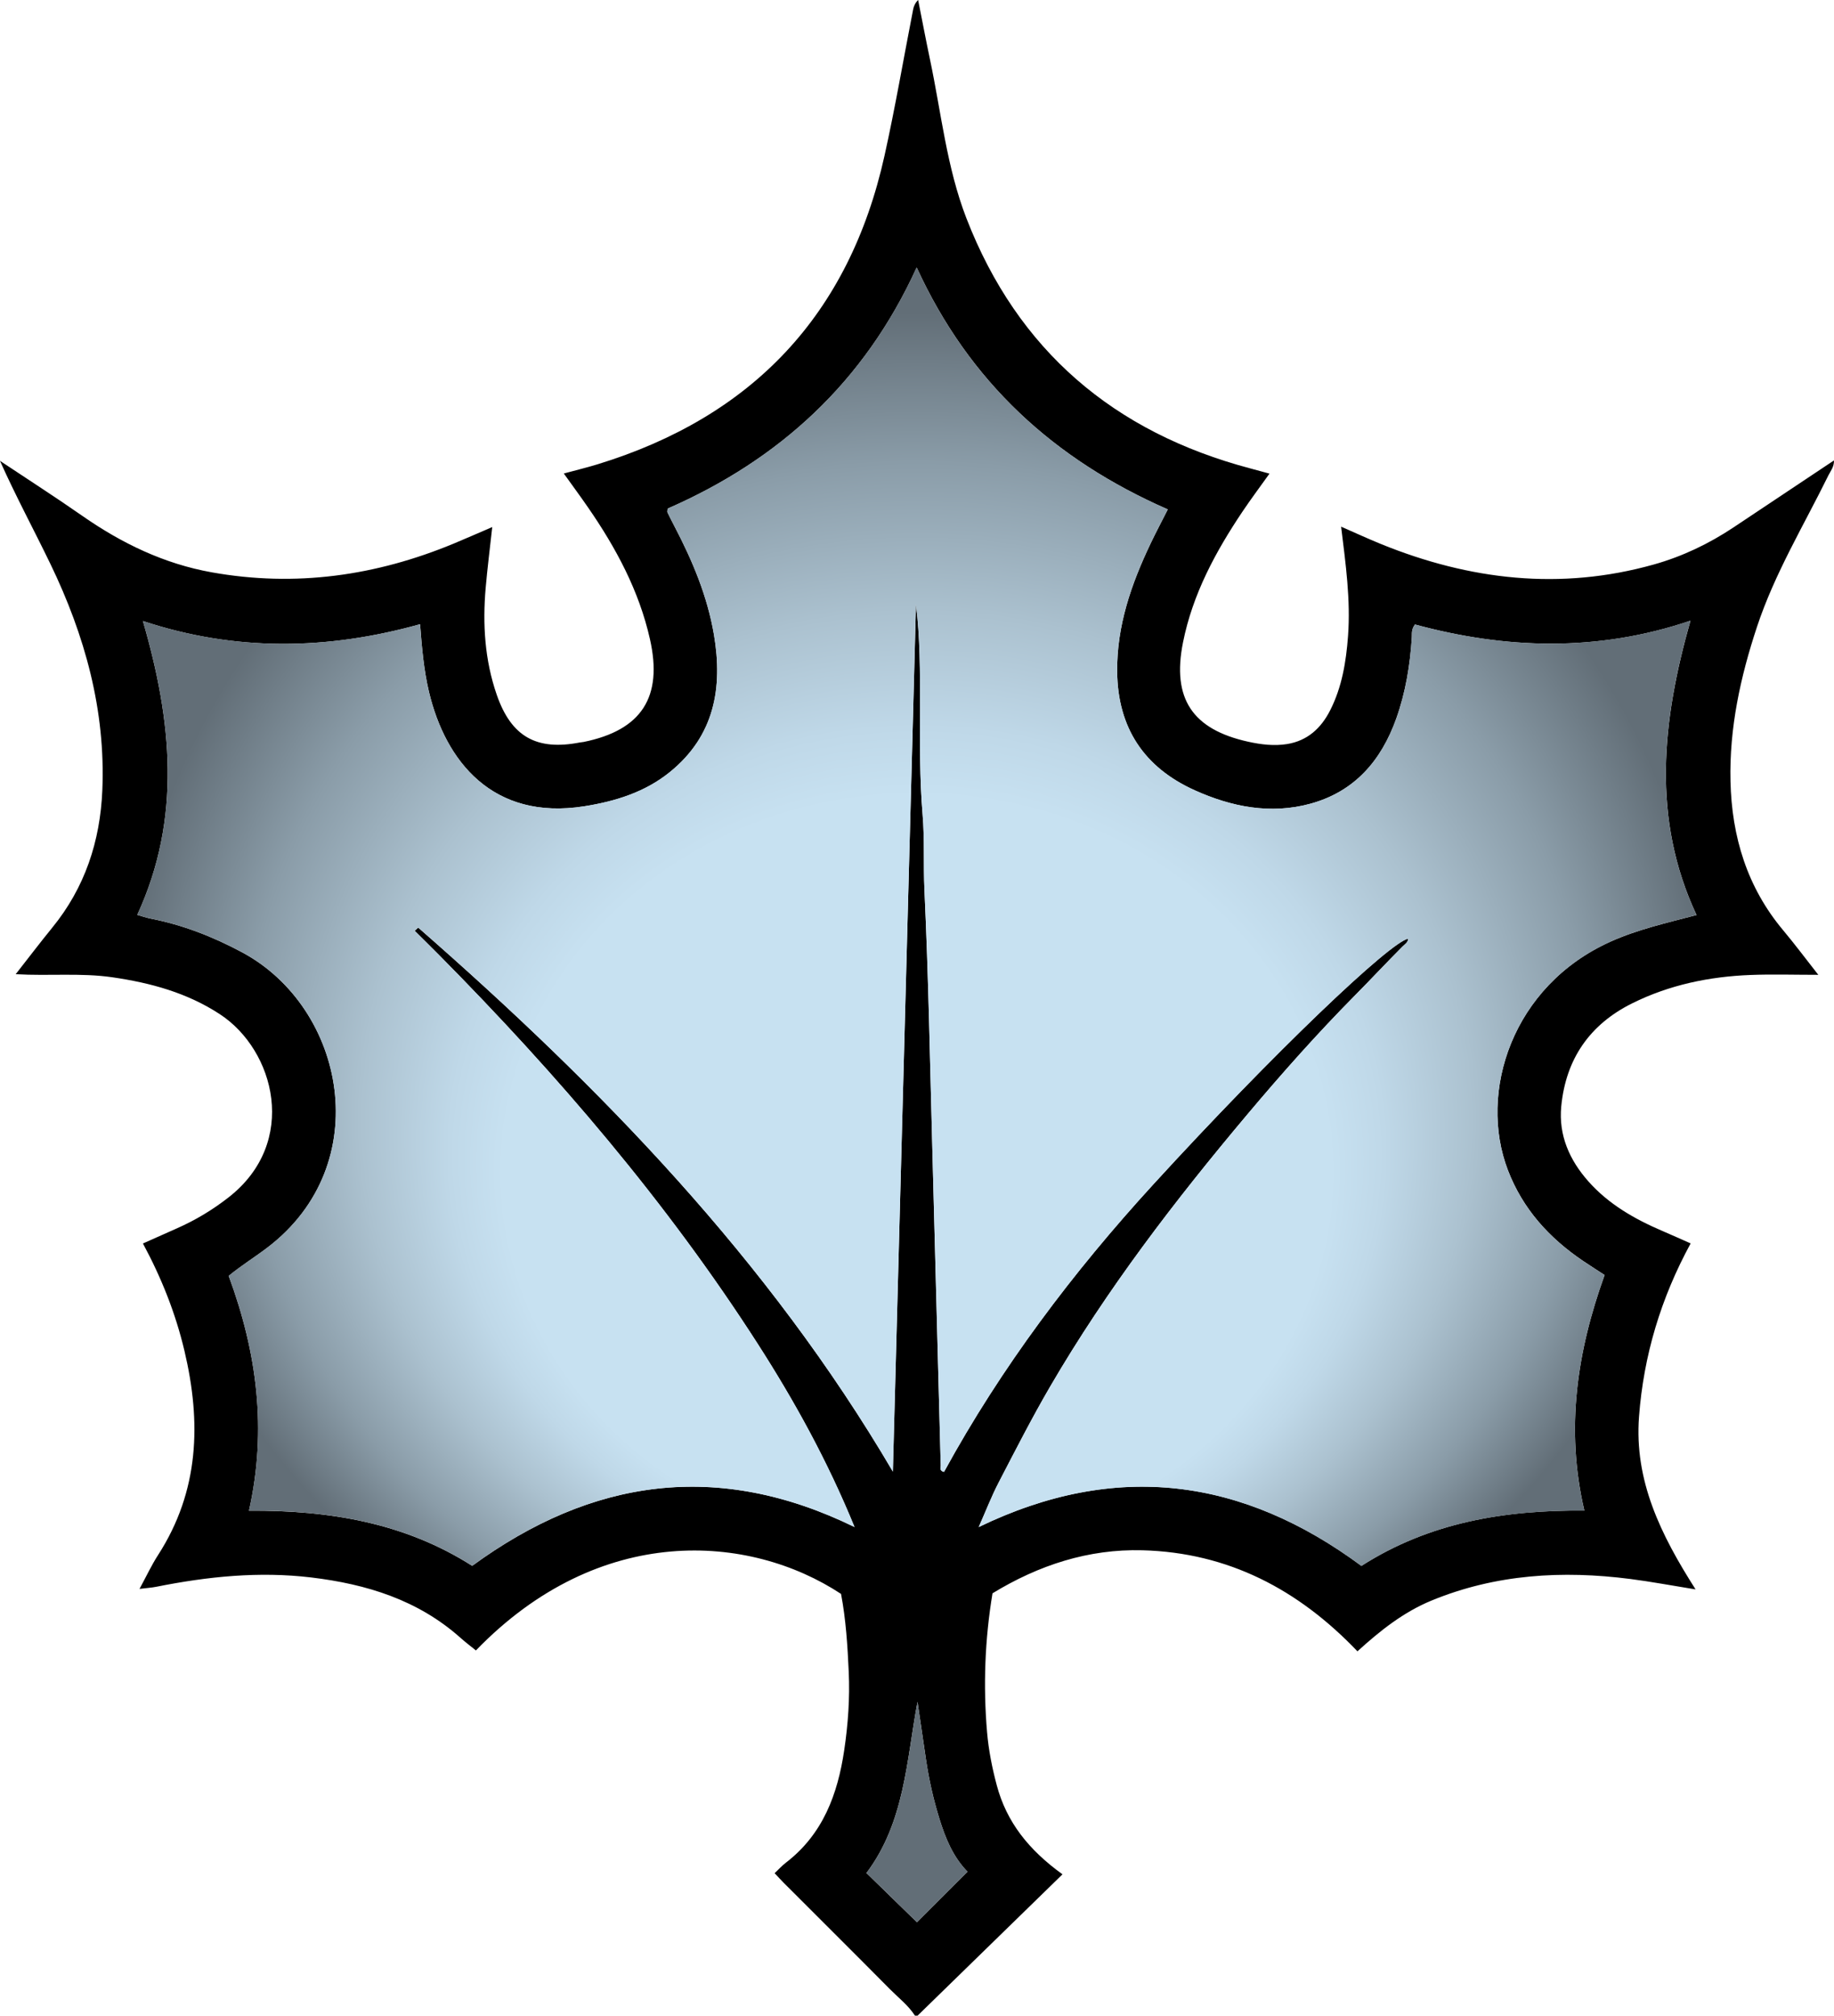 <?xml version="1.0" encoding="UTF-8"?>
<svg id="Layer_2" data-name="Layer 2" xmlns="http://www.w3.org/2000/svg" xmlns:xlink="http://www.w3.org/1999/xlink" viewBox="0 0 724.25 795.98">
  <defs>
    <style>
      .cls-1, .cls-2, .cls-3 {
        stroke-width: 0px;
      }

      .cls-2 {
        fill: url(#radial-gradient);
      }

      .cls-3 {
        fill: #626e77;
      }
    </style>
    <radialGradient id="radial-gradient" cx="362.08" cy="392.74" fx="362.08" fy="247.73" r="355.05" gradientTransform="translate(724.16 749.37) rotate(-180) scale(1 .91)" gradientUnits="userSpaceOnUse">
      <stop offset="0" stop-color="#c7e1f1"/>
      <stop offset=".41" stop-color="#c7e1f1"/>
      <stop offset=".46" stop-color="#c7e1f1"/>
      <stop offset=".52" stop-color="#bfd8e8"/>
      <stop offset=".62" stop-color="#abc1cf"/>
      <stop offset=".75" stop-color="#8a9ca8"/>
      <stop offset=".88" stop-color="#626e77"/>
    </radialGradient>
  </defs>
  <g id="Layer_1-2" data-name="Layer 1">
    <g>
      <path class="cls-1" d="M361.33,795.98c-2.62-4.08-6.47-7.02-9.82-10.4-13.95-14.09-28.02-28.07-42.04-42.1-1.16-1.16-2.26-2.39-3.57-3.78,1.61-1.52,2.94-2.99,4.49-4.18,14.6-11.23,20.42-26.99,23-44.42,1.52-10.24,2.25-20.54,1.78-30.89-.47-10.31-1.11-20.62-3.04-30.79-36.09-23.78-95.24-28.29-144.19,22.32-1.99-1.62-4.08-3.18-6.01-4.91-16.84-15.03-37.18-21.29-59.06-23.91-20.58-2.46-40.85-.37-61.03,3.66-1.93.39-3.92.51-6.74.86,2.65-4.87,4.7-9.31,7.33-13.38,16.29-25.26,17.09-52.43,10.41-80.64-3.49-14.74-9.01-28.68-16.39-42.38,4.66-2.07,9-4.03,13.36-5.95,7.33-3.23,14.13-7.31,20.46-12.26,27.85-21.74,18.27-58.15-3.47-72.35-12.98-8.48-27.38-12.38-42.48-14.57-12.38-1.79-24.86-.45-38.12-1.21,5.08-6.48,9.66-12.51,14.44-18.38,12.89-15.8,18.92-34.08,19.77-54.24,1.33-31.65-6.88-61.17-20.49-89.36-6.54-13.53-13.69-26.77-19.93-40.74,10.84,7.22,21.8,14.25,32.48,21.7,15.58,10.87,32.33,18.96,51.13,22.32,33.04,5.92,64.87,1.41,95.69-11.39,4.87-2.03,9.7-4.16,15.1-6.48-.93,8.46-1.91,16.2-2.59,23.96-1.26,14.39-.38,28.61,4.4,42.36,5.72,16.45,15.69,22.07,32.8,18.74.49-.1,1-.1,1.49-.2,22.89-4.65,31.33-17.72,26.19-40.55-4.3-19.13-13.38-36.02-24.41-51.99-3.01-4.37-6.17-8.64-9.62-13.47,4.72-1.28,9.03-2.32,13.26-3.61,61.27-18.79,99.47-59.17,113.39-121.9,4.25-19.14,7.54-38.48,11.3-57.73.24-1.25.72-2.45,1.97-3.75,1.57,7.89,3.06,15.79,4.72,23.66,4.42,20.94,6.57,42.47,14.36,62.57,20.25,52.2,58.29,84.49,112.09,98.75,2.39.63,4.77,1.29,7.58,2.06-3.71,5.21-7.28,9.96-10.59,14.89-10.72,15.96-19.77,32.73-23.57,51.81-4.41,22.12,3.71,34.31,25.76,39.17,5.08,1.12,10.24,1.75,15.37.92,8.02-1.3,13.4-6.24,16.99-13.31,4.68-9.22,6.31-19.2,7.06-29.36,1.05-14.19-.89-28.22-2.73-43.17,5.61,2.45,10.6,4.76,15.68,6.83,35.05,14.26,70.91,18.46,107.79,8.11,11.25-3.16,21.73-8.16,31.48-14.65,13.1-8.73,26.19-17.46,39.68-26.45.06,2.62-1.35,4.16-2.18,5.86-9.72,19.77-21.21,38.7-28.2,59.78-6.58,19.84-10.98,40.06-10.49,61.06.51,21.88,6.55,41.88,20.89,58.94,4.55,5.42,8.77,11.11,13.79,17.49-9.65,0-18.25-.28-26.82.06-16.25.64-31.94,3.89-46.63,11.17-16.89,8.38-26.27,22.1-28.06,40.73-1.09,11.37,3.24,21.18,10.73,29.62,8.02,9.04,18.23,14.86,29.18,19.55,3.62,1.55,7.21,3.17,11.19,4.93-11.75,21.59-18.57,44.23-20.39,68.42-1.9,25.27,8.52,46.54,22.34,68.21-9.61-1.55-17.67-3.08-25.79-4.12-26.8-3.44-53.11-1.91-78.43,8.5-11.09,4.56-20.33,11.89-29.31,20.07-23.29-24.41-51.06-39.01-84.92-39.9-21.31-.56-40.92,5.85-59.2,16.99-3.02,18.25-3.71,36.49-2.15,54.81.61,7.14,2,14.14,3.85,21.06,3.87,14.48,12.61,25.48,25.94,35.1-19.39,18.91-38.32,37.36-57.24,55.82h-1ZM352.6,581.08c3.06-114.9,6.13-229.81,9.13-342.54,3.16,26.18.24,54.7,2.61,83.08.83,9.89.27,19.85.73,29.81,1.58,34.11,2.2,68.27,3.12,102.41,1.12,41.64,2.18,83.27,3.31,124.91.02.81-.59,2.06,1.3,2.48,22.6-41.34,50.86-78.8,82.63-113.52,47.69-52.14,93.63-95.82,100.68-97.05-.1,1.53-1.38,2.23-2.28,3.14-6.31,6.32-12.39,12.85-18.67,19.19-14.86,15.02-28.93,30.85-42.55,47.04-28.57,33.95-55.52,69.09-77.9,107.5-7.22,12.39-13.74,25.19-20.35,37.92-2.8,5.39-4.99,11.09-7.85,17.55,54.29-26.27,104.29-19.3,151.11,15.35,26.86-17.18,56.39-22.08,88.04-21.85-7.57-32.35-2.82-63.01,8-93.01-3.19-2.08-5.84-3.77-8.45-5.53-13.41-9.06-23.87-20.56-29.74-35.89-11.78-30.74,1.66-72.75,40.51-90.22,10.82-4.87,22.27-7.42,33.98-10.52-17.82-38.09-13.62-76.7-2.4-116.22-36.86,12.46-73.02,11.19-108.78,1.5-1.5,2-1.15,3.55-1.24,5.01-.69,10.99-2.44,21.74-6.16,32.17-5.95,16.66-16.51,28.83-33.88,33.59-15.77,4.32-31.16,1.26-45.74-5.32-19.97-9.02-30.35-24.64-30.59-46.78-.19-18.13,5.58-34.68,13.24-50.74,2.12-4.44,4.43-8.79,6.75-13.38-44.8-19.62-78.45-50.29-99.16-95.55-20.59,45.26-54.24,75.96-98.35,95.24-.05.86-.19,1.24-.06,1.5.87,1.79,1.77,3.57,2.69,5.33,7.14,13.63,13.07,27.7,15.67,42.98,3.57,21.02.15,39.95-17.32,54.15-9.82,7.99-21.57,11.64-33.91,13.59-36.21,5.72-54.83-17.89-61.32-45.2-2.06-8.69-2.82-17.61-3.51-26.7-36.62,10.22-72.82,10.85-109.45-1.26,11.44,39.36,15.38,77.79-2.23,116.03,1.97.56,3.51,1.12,5.09,1.43,12.83,2.5,24.83,7.19,36.32,13.36,40.8,21.91,53.06,83.73,10.05,116.55-4.98,3.8-10.36,7.11-15.36,11.22,11.15,30.11,15.23,60.69,8.01,92.73,31.64-.23,61.5,4.77,88.15,21.77,47.26-34.5,97.1-41.65,150.99-15.32-10.68-26.12-23.69-49.71-38.29-72.44-35.98-56-79.05-106.21-125.76-153.42-3.19-3.23-6.43-6.4-9.65-9.6.47-.42.93-.83,1.4-1.25,72.02,63,138.27,131.07,187.44,214.82ZM382.05,739.1c-5.72-5.87-8.71-13.22-11.08-20.89-2.36-7.62-4.11-15.37-5.28-23.26-1.13-7.64-2.25-15.27-3.37-22.91-4.36,23.41-5.08,47.56-20.15,67.59,6.66,6.5,13.41,13.07,19.92,19.42,6.27-6.27,12.93-12.92,19.97-19.95Z"/>
      <g>
        <path class="cls-2" d="M635.97,371.83c10.82-4.87,22.27-7.42,33.98-10.52-17.82-38.09-13.62-76.7-2.4-116.22-36.86,12.46-73.02,11.19-108.78,1.5-1.5,2-1.15,3.55-1.24,5.01-.69,10.99-2.44,21.74-6.16,32.17-5.95,16.66-16.51,28.83-33.88,33.59-15.77,4.32-31.16,1.26-45.74-5.32-19.97-9.02-30.35-24.64-30.59-46.78-.19-18.13,5.58-34.68,13.24-50.74,2.12-4.44,4.43-8.79,6.75-13.38-44.8-19.62-78.45-50.29-99.16-95.55-20.59,45.26-54.24,75.96-98.35,95.24-.05.86-.19,1.24-.06,1.5.87,1.79,1.77,3.57,2.69,5.33,7.14,13.63,13.07,27.7,15.67,42.98,3.57,21.02.15,39.95-17.32,54.15-9.82,7.99-21.57,11.64-33.91,13.59-36.21,5.72-54.83-17.89-61.32-45.2-2.06-8.69-2.82-17.61-3.51-26.7-36.62,10.22-72.82,10.85-109.45-1.26,11.44,39.36,15.38,77.79-2.23,116.03,1.97.56,3.51,1.12,5.09,1.43,12.83,2.5,24.83,7.19,36.32,13.36,40.8,21.91,53.06,83.73,10.05,116.55-4.98,3.8-10.36,7.11-15.36,11.22,11.15,30.11,15.23,60.69,8.01,92.73,31.64-.23,61.5,4.77,88.15,21.77,47.26-34.5,97.1-41.65,150.99-15.32-10.68-26.12-23.69-49.71-38.29-72.44-35.98-56-79.05-106.21-125.76-153.42-3.19-3.23-6.43-6.4-9.65-9.6.47-.42.93-.83,1.4-1.25,72.02,63,138.27,131.07,187.44,214.82,3.06-114.9,6.13-229.81,9.13-342.54,3.16,26.18.24,54.7,2.61,83.08.83,9.89.27,19.85.73,29.81,1.58,34.11,2.2,68.27,3.12,102.41,1.12,41.64,2.18,83.27,3.31,124.91.02.81-.59,2.06,1.3,2.48,22.6-41.34,50.86-78.8,82.63-113.52,47.69-52.14,93.63-95.82,100.68-97.05-.1,1.53-1.38,2.23-2.28,3.14-6.31,6.32-12.39,12.85-18.67,19.19-14.86,15.02-28.93,30.85-42.55,47.04-28.57,33.95-55.52,69.09-77.9,107.5-7.22,12.39-13.74,25.19-20.35,37.92-2.8,5.39-4.99,11.09-7.85,17.55,54.29-26.27,104.29-19.3,151.11,15.35,26.86-17.18,56.39-22.08,88.04-21.85-7.57-32.35-2.82-63.01,8-93.01-3.19-2.08-5.84-3.77-8.45-5.53-13.41-9.06-23.87-20.56-29.74-35.89-11.78-30.74,1.66-72.75,40.51-90.22Z"/>
        <path class="cls-3" d="M365.69,694.94c-1.13-7.64-2.25-15.27-3.37-22.91-4.36,23.41-5.08,47.56-20.15,67.59,6.66,6.5,13.41,13.07,19.92,19.42,6.27-6.27,12.93-12.92,19.97-19.95-5.72-5.87-8.71-13.22-11.08-20.89-2.36-7.62-4.11-15.37-5.28-23.26Z"/>
      </g>
    </g>
  </g>
</svg>